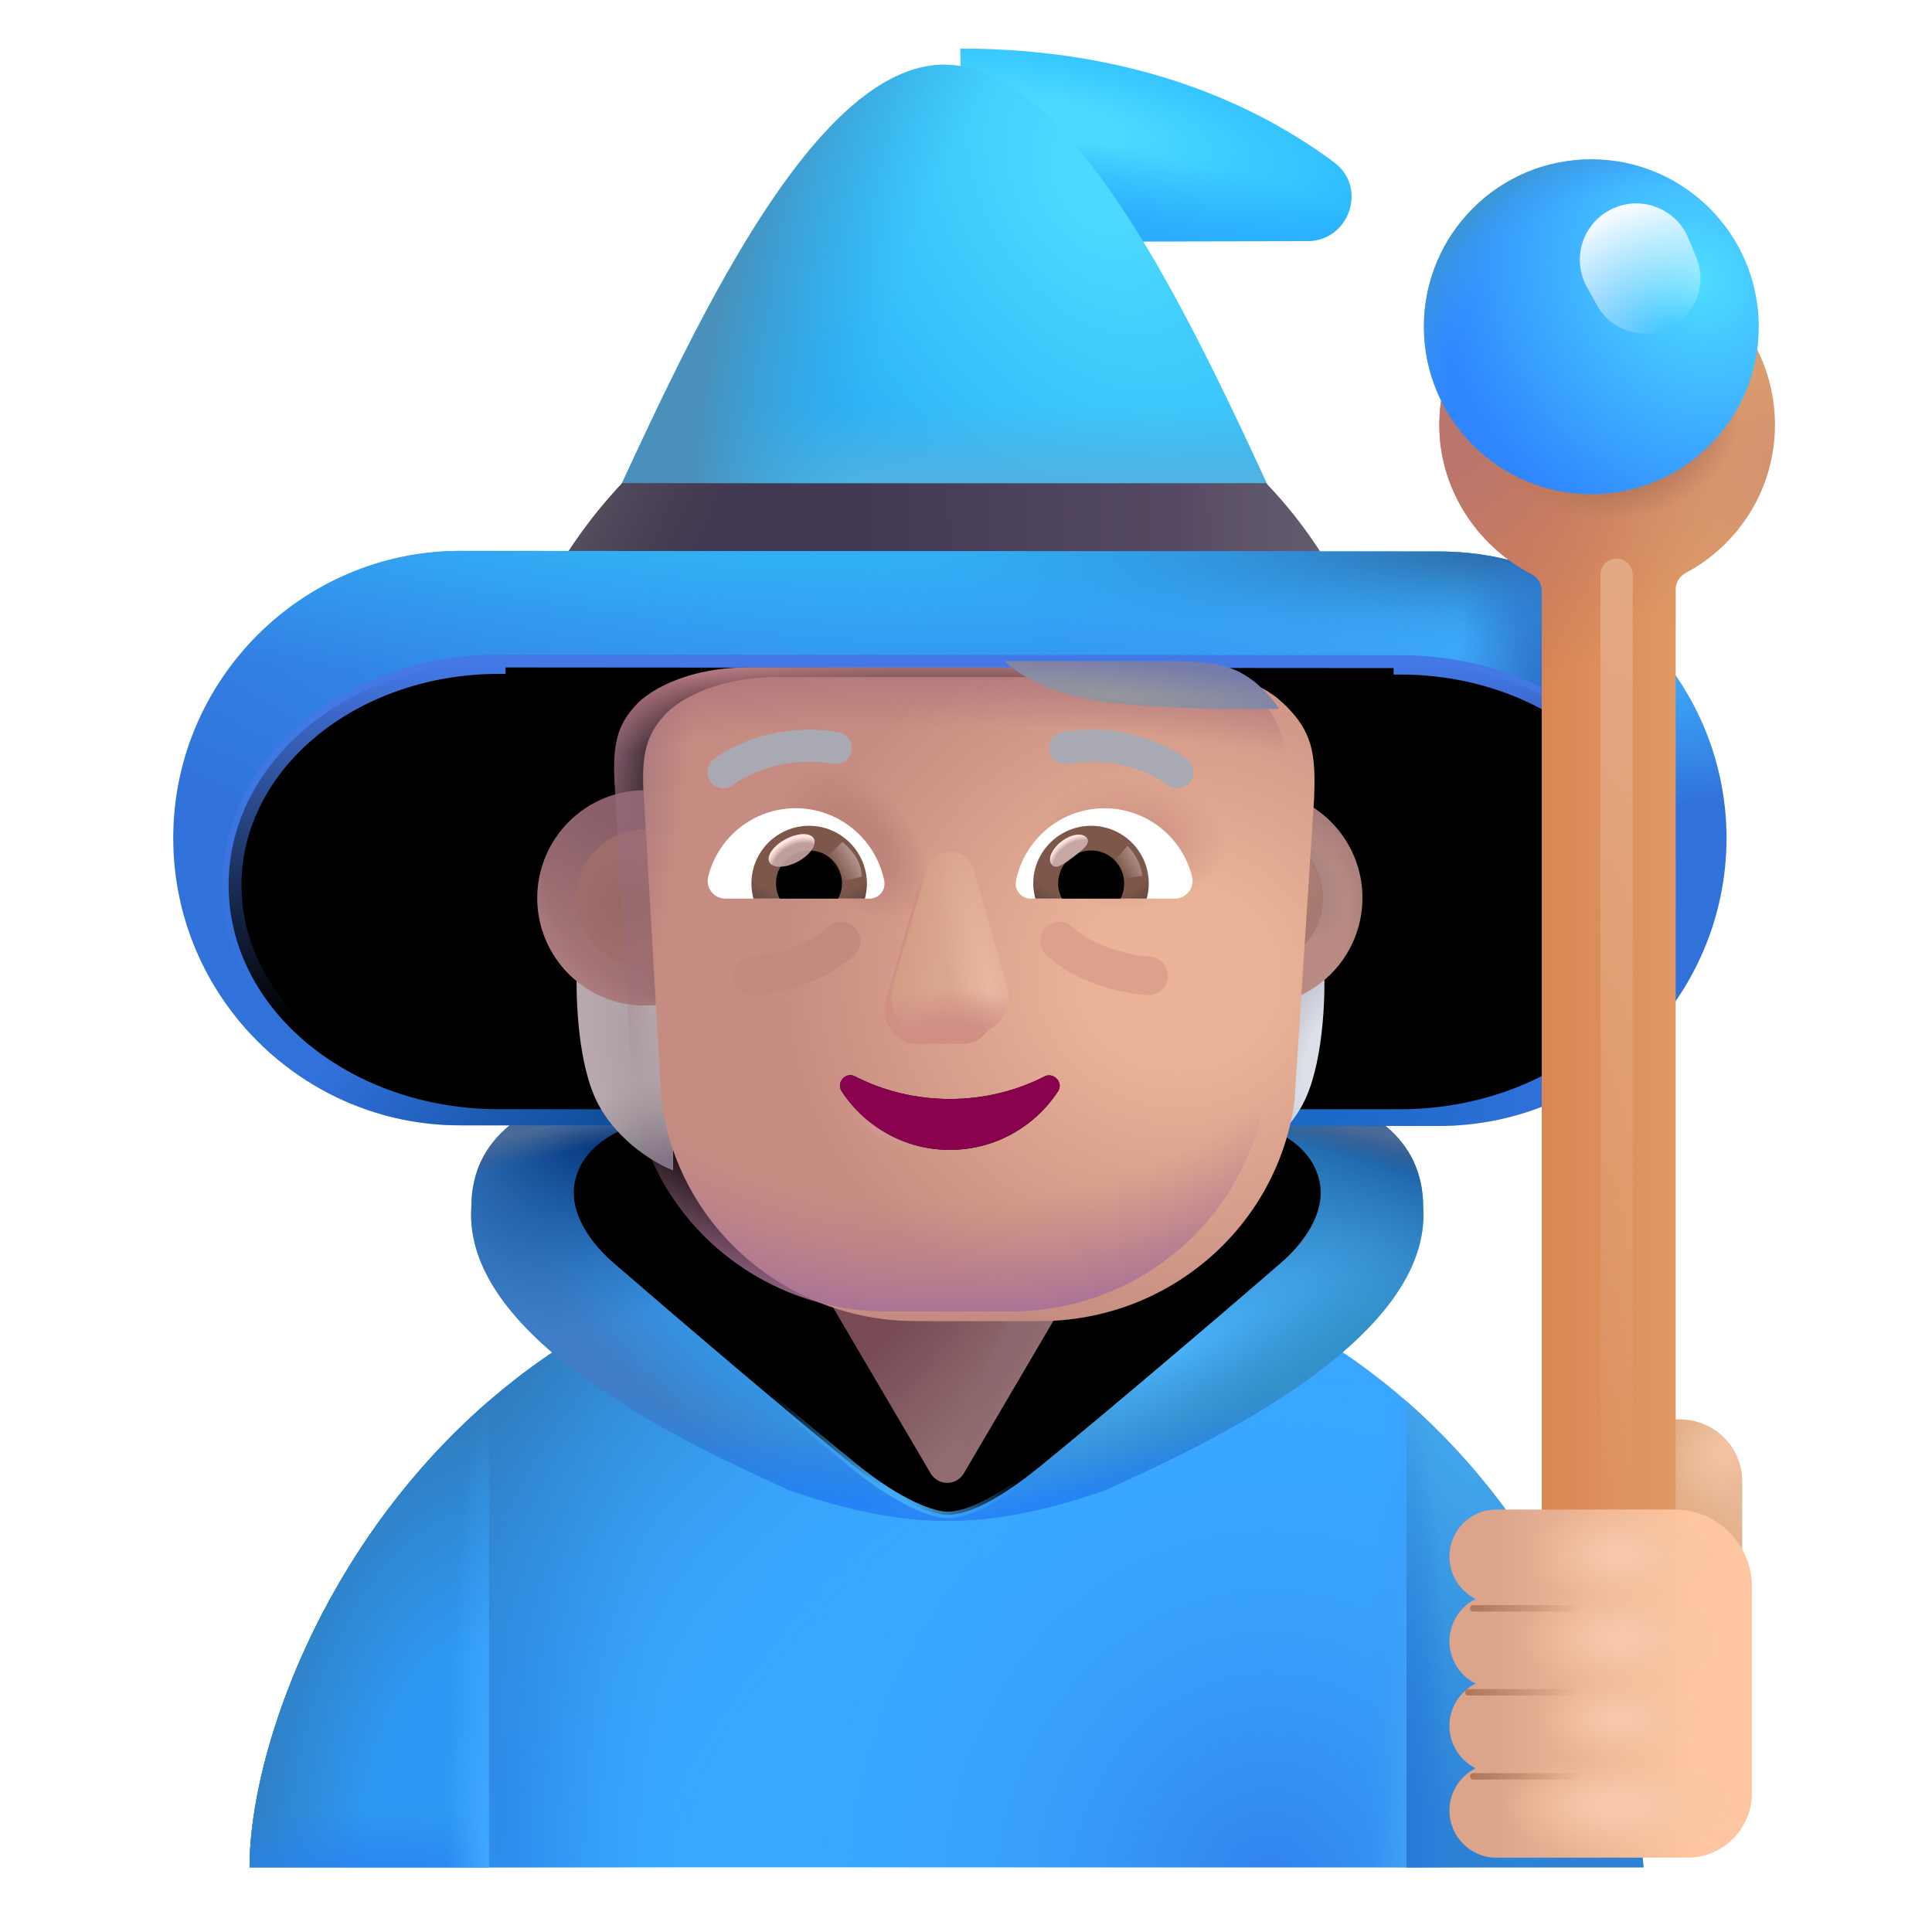 <svg viewBox="1 1 30 30" xmlns="http://www.w3.org/2000/svg">
<path d="M4.875 29.996C4.875 27.113 7.862 20.235 15.652 20.235C23.443 20.235 26.28 26.632 26.52 29.996H4.875Z" fill="#39A7FF"/>
<path d="M4.875 29.996C4.875 27.113 7.862 20.235 15.652 20.235C23.443 20.235 26.28 26.632 26.52 29.996H4.875Z" fill="url(#paint0_radial_4002_1080)"/>
<path d="M4.875 29.996C4.875 27.113 7.862 20.235 15.652 20.235C23.443 20.235 26.28 26.632 26.52 29.996H4.875Z" fill="url(#paint1_radial_4002_1080)"/>
<path d="M4.875 29.996C4.875 27.113 7.862 20.235 15.652 20.235C23.443 20.235 26.28 26.632 26.52 29.996H4.875Z" fill="url(#paint2_radial_4002_1080)"/>
<path d="M4.875 29.996C4.875 27.113 7.862 20.235 15.652 20.235C23.443 20.235 26.28 26.632 26.52 29.996H4.875Z" fill="url(#paint3_radial_4002_1080)"/>
<path d="M8.594 22.752C5.978 25.015 4.875 28.243 4.875 29.996H8.594V22.752Z" fill="url(#paint4_radial_4002_1080)"/>
<path d="M8.594 22.752C5.978 25.015 4.875 28.243 4.875 29.996H8.594V22.752Z" fill="url(#paint5_radial_4002_1080)"/>
<path d="M8.594 22.752C5.978 25.015 4.875 28.243 4.875 29.996H8.594V22.752Z" fill="url(#paint6_radial_4002_1080)"/>
<path d="M22.84 22.759C25.316 24.921 26.377 27.995 26.52 29.996H22.84V22.759Z" fill="url(#paint7_radial_4002_1080)"/>
<path d="M22.84 22.759C25.316 24.921 26.377 27.995 26.52 29.996H22.84V22.759Z" fill="url(#paint8_radial_4002_1080)"/>
<path d="M15.694 24.614C15.299 24.614 14.522 24.582 13.248 24.137C13.223 24.125 13.197 24.114 13.17 24.101C11.732 23.444 8.173 21.817 8.319 19.739C8.319 17.589 11.777 17.582 13.506 17.848H17.911C19.64 17.582 23.099 17.589 23.099 19.739C23.244 21.817 19.685 23.444 18.247 24.101C18.22 24.114 18.194 24.125 18.169 24.137C16.895 24.582 16.119 24.614 15.694 24.614Z" fill="url(#paint9_linear_4002_1080)"/>
<path d="M15.694 24.614C15.299 24.614 14.522 24.582 13.248 24.137C13.223 24.125 13.197 24.114 13.17 24.101C11.732 23.444 8.173 21.817 8.319 19.739C8.319 17.589 11.777 17.582 13.506 17.848H17.911C19.64 17.582 23.099 17.589 23.099 19.739C23.244 21.817 19.685 23.444 18.247 24.101C18.22 24.114 18.194 24.125 18.169 24.137C16.895 24.582 16.119 24.614 15.694 24.614Z" fill="url(#paint10_radial_4002_1080)"/>
<path d="M15.694 24.614C15.299 24.614 14.522 24.582 13.248 24.137C13.223 24.125 13.197 24.114 13.17 24.101C11.732 23.444 8.173 21.817 8.319 19.739C8.319 17.589 11.777 17.582 13.506 17.848H17.911C19.64 17.582 23.099 17.589 23.099 19.739C23.244 21.817 19.685 23.444 18.247 24.101C18.22 24.114 18.194 24.125 18.169 24.137C16.895 24.582 16.119 24.614 15.694 24.614Z" fill="url(#paint11_radial_4002_1080)"/>
<path d="M15.694 24.614C15.299 24.614 14.522 24.582 13.248 24.137C13.223 24.125 13.197 24.114 13.17 24.101C11.732 23.444 8.173 21.817 8.319 19.739C8.319 17.589 11.777 17.582 13.506 17.848H17.911C19.64 17.582 23.099 17.589 23.099 19.739C23.244 21.817 19.685 23.444 18.247 24.101C18.22 24.114 18.194 24.125 18.169 24.137C16.895 24.582 16.119 24.614 15.694 24.614Z" fill="url(#paint12_radial_4002_1080)"/>
<path d="M15.694 24.614C15.299 24.614 14.522 24.582 13.248 24.137C13.223 24.125 13.197 24.114 13.17 24.101C11.732 23.444 8.173 21.817 8.319 19.739C8.319 17.589 11.777 17.582 13.506 17.848H17.911C19.64 17.582 23.099 17.589 23.099 19.739C23.244 21.817 19.685 23.444 18.247 24.101C18.22 24.114 18.194 24.125 18.169 24.137C16.895 24.582 16.119 24.614 15.694 24.614Z" fill="url(#paint13_radial_4002_1080)"/>
<path d="M15.694 24.614C15.299 24.614 14.522 24.582 13.248 24.137C13.223 24.125 13.197 24.114 13.17 24.101C11.732 23.444 8.173 21.817 8.319 19.739C8.319 17.589 11.777 17.582 13.506 17.848H17.911C19.64 17.582 23.099 17.589 23.099 19.739C23.244 21.817 19.685 23.444 18.247 24.101C18.22 24.114 18.194 24.125 18.169 24.137C16.895 24.582 16.119 24.614 15.694 24.614Z" fill="url(#paint14_radial_4002_1080)"/>
<path d="M15.694 24.614C15.299 24.614 14.522 24.582 13.248 24.137C13.223 24.125 13.197 24.114 13.17 24.101C11.732 23.444 8.173 21.817 8.319 19.739C8.319 17.589 11.777 17.582 13.506 17.848H17.911C19.64 17.582 23.099 17.589 23.099 19.739C23.244 21.817 19.685 23.444 18.247 24.101C18.22 24.114 18.194 24.125 18.169 24.137C16.895 24.582 16.119 24.614 15.694 24.614Z" fill="url(#paint15_radial_4002_1080)"/>
<g filter="url(#filter0_f_4002_1080)">
<path d="M15.708 24.473C15.525 24.473 15.021 24.318 14.303 23.735C13.279 22.903 11.509 21.395 10.541 20.555C10.325 20.368 9.87 19.887 9.975 19.364C10.139 18.543 11.334 18.215 13.178 18.215H18.239C20.083 18.215 21.278 18.543 21.442 19.364C21.547 19.887 21.092 20.368 20.876 20.555C19.908 21.395 18.137 22.903 17.114 23.735C16.396 24.318 15.959 24.473 15.709 24.473H15.708Z" fill="#3978A9"/>
<path d="M15.708 24.473C15.525 24.473 15.021 24.318 14.303 23.735C13.279 22.903 11.509 21.395 10.541 20.555C10.325 20.368 9.87 19.887 9.975 19.364C10.139 18.543 11.334 18.215 13.178 18.215H18.239C20.083 18.215 21.278 18.543 21.442 19.364C21.547 19.887 21.092 20.368 20.876 20.555C19.908 21.395 18.137 22.903 17.114 23.735C16.396 24.318 15.959 24.473 15.709 24.473H15.708Z" fill="url(#paint16_radial_4002_1080)"/>
<path d="M15.708 24.473C15.525 24.473 15.021 24.318 14.303 23.735C13.279 22.903 11.509 21.395 10.541 20.555C10.325 20.368 9.87 19.887 9.975 19.364C10.139 18.543 11.334 18.215 13.178 18.215H18.239C20.083 18.215 21.278 18.543 21.442 19.364C21.547 19.887 21.092 20.368 20.876 20.555C19.908 21.395 18.137 22.903 17.114 23.735C16.396 24.318 15.959 24.473 15.709 24.473H15.708Z" fill="url(#paint17_linear_4002_1080)"/>
<path d="M15.708 24.473C15.525 24.473 15.021 24.318 14.303 23.735C13.279 22.903 11.509 21.395 10.541 20.555C10.325 20.368 9.87 19.887 9.975 19.364C10.139 18.543 11.334 18.215 13.178 18.215H18.239C20.083 18.215 21.278 18.543 21.442 19.364C21.547 19.887 21.092 20.368 20.876 20.555C19.908 21.395 18.137 22.903 17.114 23.735C16.396 24.318 15.959 24.473 15.709 24.473H15.708Z" fill="url(#paint18_radial_4002_1080)"/>
<path d="M14.271 23.773C14.633 24.067 14.942 24.254 15.185 24.368C15.426 24.481 15.606 24.523 15.708 24.523H15.709C15.977 24.523 16.426 24.359 17.146 23.773C18.17 22.941 19.941 21.433 20.909 20.593C21.019 20.497 21.191 20.326 21.322 20.111C21.453 19.897 21.547 19.633 21.491 19.354C21.404 18.918 21.044 18.621 20.486 18.434C19.929 18.247 19.163 18.165 18.239 18.165H13.178C12.254 18.165 11.488 18.247 10.93 18.434C10.373 18.621 10.013 18.918 9.926 19.354C9.87 19.633 9.964 19.897 10.095 20.111C10.226 20.326 10.398 20.497 10.508 20.593C11.476 21.433 13.247 22.941 14.271 23.773Z" stroke="url(#paint19_radial_4002_1080)" stroke-width="0.1"/>
</g>
<g filter="url(#filter1_i_4002_1080)">
<path d="M15.45 23.977L13.834 21.223H17.584L15.967 23.977C15.851 24.175 15.566 24.175 15.45 23.977Z" fill="#916D70"/>
<path d="M15.45 23.977L13.834 21.223H17.584L15.967 23.977C15.851 24.175 15.566 24.175 15.45 23.977Z" fill="url(#paint20_radial_4002_1080)"/>
<path d="M15.45 23.977L13.834 21.223H17.584L15.967 23.977C15.851 24.175 15.566 24.175 15.45 23.977Z" fill="url(#paint21_radial_4002_1080)"/>
</g>
<g filter="url(#filter2_i_4002_1080)">
<path d="M15.66 2.004C18.5 2.004 20.37 2.954 21.47 3.774C21.99 4.164 21.7 4.994 21.05 4.994L15.74 5.004L15.66 2.004Z" fill="url(#paint22_radial_4002_1080)"/>
<path d="M15.66 2.004C18.5 2.004 20.37 2.954 21.47 3.774C21.99 4.164 21.7 4.994 21.05 4.994L15.74 5.004L15.66 2.004Z" fill="url(#paint23_linear_4002_1080)"/>
</g>
<path d="M15.49 19.984C15.74 19.994 16 20.014 16.26 20.034C16.01 20.014 15.75 19.994 15.49 19.984Z" fill="url(#paint24_linear_4002_1080)"/>
<path d="M15.16 19.974C15.15 19.974 15.14 19.974 15.12 19.974C15.22 19.974 15.32 19.974 15.42 19.984C15.33 19.984 15.24 19.974 15.16 19.974Z" fill="url(#paint25_linear_4002_1080)"/>
<path d="M15.49 19.984C15.74 19.994 16 20.014 16.26 20.034C16.01 20.014 15.75 19.994 15.49 19.984Z" fill="url(#paint26_linear_4002_1080)"/>
<path d="M15.16 19.974C15.15 19.974 15.14 19.974 15.12 19.974C15.22 19.974 15.32 19.974 15.42 19.984C15.33 19.984 15.24 19.974 15.16 19.974Z" fill="url(#paint27_linear_4002_1080)"/>
<path d="M21.61 10.464H9.71L9.89 10.114C11.01 7.954 13.23 2.004 15.66 2.004C18.1 2.004 20.33 7.964 21.44 10.134L21.61 10.464Z" fill="url(#paint28_radial_4002_1080)"/>
<path d="M21.61 10.464H9.71L9.89 10.114C11.01 7.954 13.23 2.004 15.66 2.004C18.1 2.004 20.33 7.964 21.44 10.134L21.61 10.464Z" fill="url(#paint29_linear_4002_1080)"/>
<path d="M21.61 10.464H9.71L9.89 10.114C11.01 7.954 13.23 2.004 15.66 2.004C18.1 2.004 20.33 7.964 21.44 10.134L21.61 10.464Z" fill="url(#paint30_radial_4002_1080)"/>
<path d="M9.48 10.154L9.29 10.534H22.03L21.85 10.174C21.53 9.554 21.13 8.994 20.66 8.504H10.66C10.2 8.994 9.8 9.544 9.48 10.154Z" fill="url(#paint31_linear_4002_1080)"/>
<path d="M9.48 10.154L9.29 10.534H22.03L21.85 10.174C21.53 9.554 21.13 8.994 20.66 8.504H10.66C10.2 8.994 9.8 9.544 9.48 10.154Z" fill="url(#paint32_linear_4002_1080)"/>
<path d="M9.48 10.154L9.29 10.534H22.03L21.85 10.174C21.53 9.554 21.13 8.994 20.66 8.504H10.66C10.2 8.994 9.8 9.544 9.48 10.154Z" fill="url(#paint33_linear_4002_1080)"/>
<path d="M23.34 18.484L8.14 18.474C5.69 18.474 3.69 16.474 3.69 14.014C3.69 11.554 5.69 9.554 8.15 9.554L23.35 9.564C25.81 9.564 27.81 11.564 27.81 14.024C27.8 16.484 25.8 18.484 23.34 18.484Z" fill="url(#paint34_radial_4002_1080)"/>
<path d="M23.34 18.484L8.14 18.474C5.69 18.474 3.69 16.474 3.69 14.014C3.69 11.554 5.69 9.554 8.15 9.554L23.35 9.564C25.81 9.564 27.81 11.564 27.81 14.024C27.8 16.484 25.8 18.484 23.34 18.484Z" fill="url(#paint35_radial_4002_1080)"/>
<path d="M23.34 18.484L8.14 18.474C5.69 18.474 3.69 16.474 3.69 14.014C3.69 11.554 5.69 9.554 8.15 9.554L23.35 9.564C25.81 9.564 27.81 11.564 27.81 14.024C27.8 16.484 25.8 18.484 23.34 18.484Z" fill="url(#paint36_radial_4002_1080)"/>
<path d="M23.34 18.484L8.14 18.474C5.69 18.474 3.69 16.474 3.69 14.014C3.69 11.554 5.69 9.554 8.15 9.554L23.35 9.564C25.81 9.564 27.81 11.564 27.81 14.024C27.8 16.484 25.8 18.484 23.34 18.484Z" fill="url(#paint37_radial_4002_1080)"/>
<path d="M23.34 18.484L8.14 18.474C5.69 18.474 3.69 16.474 3.69 14.014C3.69 11.554 5.69 9.554 8.15 9.554L23.35 9.564C25.81 9.564 27.81 11.564 27.81 14.024C27.8 16.484 25.8 18.484 23.34 18.484Z" fill="url(#paint38_radial_4002_1080)"/>
<path d="M23.34 18.484L8.14 18.474C5.69 18.474 3.69 16.474 3.69 14.014C3.69 11.554 5.69 9.554 8.15 9.554L23.35 9.564C25.81 9.564 27.81 11.564 27.81 14.024C27.8 16.484 25.8 18.484 23.34 18.484Z" fill="url(#paint39_radial_4002_1080)"/>
<path d="M23.34 18.484L8.14 18.474C5.69 18.474 3.69 16.474 3.69 14.014C3.69 11.554 5.69 9.554 8.15 9.554L23.35 9.564C25.81 9.564 27.81 11.564 27.81 14.024C27.8 16.484 25.8 18.484 23.34 18.484Z" fill="url(#paint40_radial_4002_1080)"/>
<g filter="url(#filter3_f_4002_1080)">
<path d="M22.74 18.124H8.75C6.48 18.124 4.65 16.614 4.65 14.744C4.65 12.874 6.49 11.364 8.75 11.364L22.74 11.374C25.01 11.374 26.84 12.884 26.84 14.754C26.84 16.614 25 18.124 22.74 18.124Z" fill="url(#paint41_radial_4002_1080)"/>
<path d="M22.74 18.124H8.75C6.48 18.124 4.65 16.614 4.65 14.744C4.65 12.874 6.49 11.364 8.75 11.364L22.74 11.374C25.01 11.374 26.84 12.884 26.84 14.754C26.84 16.614 25 18.124 22.74 18.124Z" fill="url(#paint42_radial_4002_1080)"/>
<path d="M22.74 18.124H8.75C6.48 18.124 4.65 16.614 4.65 14.744C4.65 12.874 6.49 11.364 8.75 11.364L22.74 11.374C25.01 11.374 26.84 12.884 26.84 14.754C26.84 16.614 25 18.124 22.74 18.124Z" fill="url(#paint43_radial_4002_1080)"/>
<path d="M22.74 18.124H8.75C6.48 18.124 4.65 16.614 4.65 14.744C4.65 12.874 6.49 11.364 8.75 11.364L22.74 11.374C25.01 11.374 26.84 12.884 26.84 14.754C26.84 16.614 25 18.124 22.74 18.124Z" fill="url(#paint44_radial_4002_1080)"/>
<path d="M22.74 18.124H8.75C6.48 18.124 4.65 16.614 4.65 14.744C4.65 12.874 6.49 11.364 8.75 11.364L22.74 11.374C25.01 11.374 26.84 12.884 26.84 14.754C26.84 16.614 25 18.124 22.74 18.124Z" fill="url(#paint45_radial_4002_1080)"/>
<path d="M22.74 18.124H8.75C6.48 18.124 4.65 16.614 4.65 14.744C4.65 12.874 6.49 11.364 8.75 11.364L22.74 11.374C25.01 11.374 26.84 12.884 26.84 14.754C26.84 16.614 25 18.124 22.74 18.124Z" fill="url(#paint46_radial_4002_1080)"/>
<path d="M8.75 11.264H8.75L22.74 11.274C22.74 11.274 22.74 11.274 22.74 11.274M8.75 11.264V11.364C6.49 11.364 4.65 12.874 4.65 14.744C4.65 16.614 6.48 18.124 8.75 18.124H22.74C25 18.124 26.84 16.614 26.84 14.754C26.84 12.884 25.01 11.374 22.74 11.374L22.74 11.274M8.75 11.264C6.454 11.264 4.55 12.802 4.55 14.744C4.55 16.687 6.444 18.224 8.75 18.224H22.74C25.036 18.224 26.94 16.687 26.94 14.754C26.94 12.812 25.046 11.274 22.74 11.274M8.75 11.264L22.74 11.274" stroke="url(#paint47_linear_4002_1080)" stroke-width="0.2"/>
</g>
<path d="M27.086 23.04C27.618 23.04 28.053 23.475 28.053 24.007V26.221H26.119V24.007C26.129 23.475 26.554 23.04 27.086 23.04Z" fill="url(#paint48_radial_4002_1080)"/>
<path d="M27.086 23.04C27.618 23.04 28.053 23.475 28.053 24.007V26.221H26.119V24.007C26.129 23.475 26.554 23.04 27.086 23.04Z" fill="url(#paint49_radial_4002_1080)"/>
<g filter="url(#filter4_i_4002_1080)">
<path d="M26.94 5.304C26.74 5.194 26.49 5.344 26.49 5.574V7.194C26.49 7.634 26.13 8.004 25.69 7.994C25.27 7.984 24.92 7.644 24.92 7.214V5.574C24.92 5.344 24.67 5.194 24.47 5.304C23.66 5.744 23.11 6.594 23.1 7.574C23.09 8.584 23.68 9.474 24.53 9.914C24.63 9.964 24.69 10.064 24.69 10.174V26.084C24.69 26.654 25.16 27.124 25.73 27.124C26.3 27.124 26.77 26.654 26.77 26.084V10.154C26.77 10.044 26.83 9.944 26.93 9.894C27.75 9.454 28.31 8.594 28.31 7.594C28.31 6.604 27.76 5.744 26.94 5.304Z" fill="url(#paint50_linear_4002_1080)"/>
<path d="M26.94 5.304C26.74 5.194 26.49 5.344 26.49 5.574V7.194C26.49 7.634 26.13 8.004 25.69 7.994C25.27 7.984 24.92 7.644 24.92 7.214V5.574C24.92 5.344 24.67 5.194 24.47 5.304C23.66 5.744 23.11 6.594 23.1 7.574C23.09 8.584 23.68 9.474 24.53 9.914C24.63 9.964 24.69 10.064 24.69 10.174V26.084C24.69 26.654 25.16 27.124 25.73 27.124C26.3 27.124 26.77 26.654 26.77 26.084V10.154C26.77 10.044 26.83 9.944 26.93 9.894C27.75 9.454 28.31 8.594 28.31 7.594C28.31 6.604 27.76 5.744 26.94 5.304Z" fill="url(#paint51_radial_4002_1080)"/>
<path d="M26.94 5.304C26.74 5.194 26.49 5.344 26.49 5.574V7.194C26.49 7.634 26.13 8.004 25.69 7.994C25.27 7.984 24.92 7.644 24.92 7.214V5.574C24.92 5.344 24.67 5.194 24.47 5.304C23.66 5.744 23.11 6.594 23.1 7.574C23.09 8.584 23.68 9.474 24.53 9.914C24.63 9.964 24.69 10.064 24.69 10.174V26.084C24.69 26.654 25.16 27.124 25.73 27.124C26.3 27.124 26.77 26.654 26.77 26.084V10.154C26.77 10.044 26.83 9.944 26.93 9.894C27.75 9.454 28.31 8.594 28.31 7.594C28.31 6.604 27.76 5.744 26.94 5.304Z" fill="url(#paint52_radial_4002_1080)"/>
<path d="M26.94 5.304C26.74 5.194 26.49 5.344 26.49 5.574V7.194C26.49 7.634 26.13 8.004 25.69 7.994C25.27 7.984 24.92 7.644 24.92 7.214V5.574C24.92 5.344 24.67 5.194 24.47 5.304C23.66 5.744 23.11 6.594 23.1 7.574C23.09 8.584 23.68 9.474 24.53 9.914C24.63 9.964 24.69 10.064 24.69 10.174V26.084C24.69 26.654 25.16 27.124 25.73 27.124C26.3 27.124 26.77 26.654 26.77 26.084V10.154C26.77 10.044 26.83 9.944 26.93 9.894C27.75 9.454 28.31 8.594 28.31 7.594C28.31 6.604 27.76 5.744 26.94 5.304Z" fill="url(#paint53_radial_4002_1080)"/>
</g>
<path d="M25.71 8.674C27.146 8.674 28.31 7.51 28.31 6.074C28.31 4.638 27.146 3.474 25.71 3.474C24.274 3.474 23.11 4.638 23.11 6.074C23.11 7.51 24.274 8.674 25.71 8.674Z" fill="url(#paint54_radial_4002_1080)"/>
<path d="M25.71 8.674C27.146 8.674 28.31 7.51 28.31 6.074C28.31 4.638 27.146 3.474 25.71 3.474C24.274 3.474 23.11 4.638 23.11 6.074C23.11 7.51 24.274 8.674 25.71 8.674Z" fill="url(#paint55_radial_4002_1080)"/>
<path d="M25.643 5.46C25.408 5.039 25.558 4.508 25.978 4.272V4.272C26.436 4.013 27.017 4.214 27.217 4.701L27.34 4.997C27.505 5.398 27.345 5.859 26.966 6.071V6.071C26.553 6.303 26.029 6.155 25.799 5.741L25.643 5.46Z" fill="url(#paint56_radial_4002_1080)"/>
<g filter="url(#filter5_f_4002_1080)">
<path d="M26.102 9.925V25.533" stroke="url(#paint57_linear_4002_1080)" stroke-width="0.5" stroke-linecap="round"/>
</g>
<path d="M10.293 18.153C9.975 17.566 9.937 16.502 9.958 16.044H11.45V19.169C11.197 19.075 10.612 18.741 10.293 18.153Z" fill="url(#paint58_radial_4002_1080)"/>
<path d="M10.293 18.153C9.975 17.566 9.937 16.502 9.958 16.044H11.45V19.169C11.197 19.075 10.612 18.741 10.293 18.153Z" fill="url(#paint59_radial_4002_1080)"/>
<path d="M21.226 18.153C21.544 17.566 21.582 16.502 21.561 16.044H20.069V19.169C20.322 19.075 20.907 18.741 21.226 18.153Z" fill="url(#paint60_radial_4002_1080)"/>
<circle cx="11.015" cy="14.942" r="1.672" fill="url(#paint61_radial_4002_1080)"/>
<circle cx="11.015" cy="14.942" r="1.672" fill="url(#paint62_radial_4002_1080)"/>
<circle cx="20.484" cy="14.942" r="1.672" fill="url(#paint63_radial_4002_1080)"/>
<circle cx="20.484" cy="14.942" r="1.672" fill="url(#paint64_radial_4002_1080)"/>
<g filter="url(#filter6_f_4002_1080)">
<circle cx="11.015" cy="14.942" r="1.062" fill="url(#paint65_radial_4002_1080)"/>
</g>
<g filter="url(#filter7_f_4002_1080)">
<circle cx="20.484" cy="14.942" r="1.062" fill="url(#paint66_radial_4002_1080)"/>
</g>
<g filter="url(#filter8_ii_4002_1080)">
<path d="M20.955 13.261C20.955 13.25 20.955 13.25 20.955 13.261C20.981 12.565 20.955 12.173 20.378 11.684C20.085 11.466 19.855 11.364 19.013 11.364H12.589C11.769 11.364 11.123 11.668 10.862 11.962C10.601 12.255 10.495 12.536 10.55 13.261L10.821 17.95C11.085 19.908 12.772 21.364 14.775 21.364H16.696C18.698 21.364 20.386 19.898 20.65 17.95L20.955 13.261Z" fill="url(#paint67_radial_4002_1080)"/>
<path d="M20.955 13.261C20.955 13.25 20.955 13.25 20.955 13.261C20.981 12.565 20.955 12.173 20.378 11.684C20.085 11.466 19.855 11.364 19.013 11.364H12.589C11.769 11.364 11.123 11.668 10.862 11.962C10.601 12.255 10.495 12.536 10.55 13.261L10.821 17.95C11.085 19.908 12.772 21.364 14.775 21.364H16.696C18.698 21.364 20.386 19.898 20.65 17.95L20.955 13.261Z" fill="url(#paint68_radial_4002_1080)"/>
<path d="M20.955 13.261C20.955 13.25 20.955 13.25 20.955 13.261C20.981 12.565 20.955 12.173 20.378 11.684C20.085 11.466 19.855 11.364 19.013 11.364H12.589C11.769 11.364 11.123 11.668 10.862 11.962C10.601 12.255 10.495 12.536 10.55 13.261L10.821 17.95C11.085 19.908 12.772 21.364 14.775 21.364H16.696C18.698 21.364 20.386 19.898 20.65 17.95L20.955 13.261Z" fill="url(#paint69_radial_4002_1080)"/>
</g>
<path d="M20.955 13.261C20.955 13.25 20.955 13.25 20.955 13.261C20.981 12.565 20.955 12.173 20.378 11.684C20.085 11.466 19.855 11.364 19.013 11.364H12.589C11.769 11.364 11.123 11.668 10.862 11.962C10.601 12.255 10.495 12.536 10.55 13.261L10.821 17.95C11.085 19.908 12.772 21.364 14.775 21.364H16.696C18.698 21.364 20.386 19.898 20.65 17.95L20.955 13.261Z" fill="url(#paint70_radial_4002_1080)"/>
<path d="M20.955 13.261C20.955 13.25 20.955 13.25 20.955 13.261C20.981 12.565 20.955 12.173 20.378 11.684C20.085 11.466 19.855 11.364 19.013 11.364H12.589C11.769 11.364 11.123 11.668 10.862 11.962C10.601 12.255 10.495 12.536 10.55 13.261L10.821 17.95C11.085 19.908 12.772 21.364 14.775 21.364H16.696C18.698 21.364 20.386 19.898 20.65 17.95L20.955 13.261Z" fill="url(#paint71_radial_4002_1080)"/>
<path d="M20.955 13.261C20.955 13.25 20.955 13.25 20.955 13.261C20.981 12.565 20.955 12.173 20.378 11.684C20.085 11.466 19.855 11.364 19.013 11.364H12.589C11.769 11.364 11.123 11.668 10.862 11.962C10.601 12.255 10.495 12.536 10.55 13.261L10.821 17.95C11.085 19.908 12.772 21.364 14.775 21.364H16.696C18.698 21.364 20.386 19.898 20.65 17.95L20.955 13.261Z" fill="url(#paint72_radial_4002_1080)"/>
<g filter="url(#filter9_f_4002_1080)">
<path d="M15.749 18.065C15.209 18.065 14.709 17.935 14.279 17.715C14.139 17.635 13.979 17.805 14.069 17.945C14.429 18.495 15.039 18.855 15.749 18.855C16.449 18.855 17.069 18.495 17.429 17.945C17.519 17.805 17.359 17.645 17.219 17.715C16.789 17.935 16.289 18.065 15.749 18.065Z" stroke="url(#paint73_radial_4002_1080)" stroke-width="0.2"/>
</g>
<path d="M15.749 18.065C15.209 18.065 14.709 17.935 14.279 17.715C14.139 17.635 13.979 17.805 14.069 17.945C14.429 18.495 15.039 18.855 15.749 18.855C16.449 18.855 17.069 18.495 17.429 17.945C17.519 17.805 17.359 17.645 17.219 17.715C16.789 17.935 16.289 18.065 15.749 18.065Z" fill="#88024E"/>
<g filter="url(#filter10_f_4002_1080)">
<path d="M15.241 14.841L14.758 16.519C14.659 16.864 14.896 17.209 15.231 17.209H15.946C16.282 17.209 16.518 16.859 16.42 16.519L15.936 14.841C15.833 14.47 15.35 14.47 15.241 14.841Z" fill="#CF8F82"/>
</g>
<path d="M15.383 14.523L14.868 16.309C14.764 16.676 15.016 17.044 15.373 17.044H16.134C16.491 17.044 16.743 16.671 16.638 16.309L16.124 14.523C16.013 14.127 15.499 14.127 15.383 14.523Z" fill="#DAA58D"/>
<path d="M15.383 14.523L14.868 16.309C14.764 16.676 15.016 17.044 15.373 17.044H16.134C16.491 17.044 16.743 16.671 16.638 16.309L16.124 14.523C16.013 14.127 15.499 14.127 15.383 14.523Z" fill="url(#paint74_linear_4002_1080)"/>
<path d="M15.383 14.523L14.868 16.309C14.764 16.676 15.016 17.044 15.373 17.044H16.134C16.491 17.044 16.743 16.671 16.638 16.309L16.124 14.523C16.013 14.127 15.499 14.127 15.383 14.523Z" fill="url(#paint75_radial_4002_1080)"/>
<path d="M15.383 14.523L14.868 16.309C14.764 16.676 15.016 17.044 15.373 17.044H16.134C16.491 17.044 16.743 16.671 16.638 16.309L16.124 14.523C16.013 14.127 15.499 14.127 15.383 14.523Z" fill="url(#paint76_radial_4002_1080)"/>
<path d="M18.151 13.551C18.806 13.551 19.359 14.002 19.51 14.612C19.555 14.787 19.42 14.954 19.241 14.954H17.004C16.861 14.954 16.748 14.824 16.776 14.681C16.902 14.039 17.468 13.551 18.151 13.551Z" fill="white"/>
<path d="M17.943 13.823C18.44 13.823 18.838 14.226 18.838 14.718C18.838 14.8 18.826 14.881 18.806 14.954H17.077C17.057 14.877 17.044 14.8 17.044 14.718C17.044 14.226 17.447 13.823 17.943 13.823Z" fill="url(#paint77_radial_4002_1080)"/>
<path d="M17.431 14.718C17.431 14.433 17.659 14.206 17.944 14.206C18.228 14.206 18.456 14.433 18.456 14.718C18.456 14.803 18.436 14.885 18.399 14.954H17.492C17.451 14.885 17.431 14.803 17.431 14.718Z" fill="black"/>
<g filter="url(#filter11_f_4002_1080)">
<path d="M17.877 14.013C17.941 14.098 17.808 14.202 17.656 14.315C17.505 14.428 17.392 14.508 17.329 14.422C17.265 14.337 17.336 14.177 17.488 14.063C17.639 13.95 17.813 13.927 17.877 14.013Z" fill="#C7A7A3"/>
<path d="M17.877 14.013C17.941 14.098 17.808 14.202 17.656 14.315C17.505 14.428 17.392 14.508 17.329 14.422C17.265 14.337 17.336 14.177 17.488 14.063C17.639 13.95 17.813 13.927 17.877 14.013Z" fill="url(#paint78_radial_4002_1080)"/>
</g>
<g filter="url(#filter12_f_4002_1080)">
<path d="M18.74 14.6C18.707 14.369 18.572 14.194 18.508 14.136L18.248 14.422L18.365 14.65L18.74 14.6Z" fill="url(#paint79_linear_4002_1080)"/>
</g>
<path d="M13.356 13.55C12.701 13.55 12.148 14.002 11.997 14.612C11.952 14.787 12.086 14.954 12.265 14.954H14.503C14.645 14.954 14.759 14.824 14.731 14.681C14.605 14.039 14.035 13.55 13.356 13.55Z" fill="white"/>
<path d="M13.563 13.823C13.067 13.823 12.668 14.226 12.668 14.718C12.668 14.799 12.68 14.881 12.7 14.954H14.43C14.45 14.877 14.462 14.799 14.462 14.718C14.458 14.226 14.059 13.823 13.563 13.823Z" fill="url(#paint80_radial_4002_1080)"/>
<path d="M14.075 14.718C14.075 14.433 13.848 14.206 13.563 14.206C13.278 14.206 13.05 14.433 13.05 14.718C13.05 14.803 13.071 14.885 13.107 14.954H14.014C14.051 14.885 14.075 14.803 14.075 14.718Z" fill="black"/>
<g filter="url(#filter13_f_4002_1080)">
<path d="M14.38 14.612C14.38 14.323 14.145 14.131 14.082 14.073L13.793 14.352L13.97 14.714L14.38 14.612Z" fill="url(#paint81_linear_4002_1080)"/>
</g>
<g filter="url(#filter14_f_4002_1080)">
<ellipse cx="13.293" cy="14.206" rx="0.39" ry="0.198" transform="rotate(-27.914 13.293 14.206)" fill="#C7A7A3" fill-opacity="0.9"/>
<ellipse cx="13.293" cy="14.206" rx="0.39" ry="0.198" transform="rotate(-27.914 13.293 14.206)" fill="url(#paint82_radial_4002_1080)"/>
</g>
<path fill-rule="evenodd" clip-rule="evenodd" d="M14.278 15.409C14.391 15.529 14.386 15.719 14.265 15.833C14.011 16.071 13.692 16.22 13.411 16.311C13.129 16.402 12.862 16.444 12.693 16.453C12.527 16.462 12.386 16.335 12.377 16.17C12.368 16.004 12.495 15.863 12.66 15.854C12.778 15.847 12.993 15.816 13.226 15.74C13.46 15.664 13.688 15.551 13.854 15.396C13.975 15.282 14.164 15.288 14.278 15.409Z" fill="#C28A7D"/>
<path fill-rule="evenodd" clip-rule="evenodd" d="M17.235 15.409C17.122 15.529 17.127 15.719 17.248 15.833C17.502 16.071 17.821 16.22 18.102 16.311C18.384 16.402 18.651 16.444 18.82 16.453C18.986 16.462 19.127 16.335 19.136 16.17C19.145 16.004 19.018 15.863 18.853 15.854C18.735 15.847 18.52 15.816 18.287 15.74C18.053 15.664 17.825 15.551 17.659 15.396C17.538 15.282 17.349 15.288 17.235 15.409Z" fill="#DCA18C"/>
<g filter="url(#filter15_ii_4002_1080)">
<path d="M12.234 12.989C12.456 12.82 13.09 12.47 13.976 12.614" stroke="#A8A9B2" stroke-width="0.5" stroke-linecap="round"/>
</g>
<g filter="url(#filter16_ii_4002_1080)">
<path d="M19.281 12.989C19.06 12.82 18.425 12.47 17.539 12.614" stroke="#A8A9B2" stroke-width="0.5" stroke-linecap="round"/>
</g>
<g filter="url(#filter17_i_4002_1080)">
<path fill-rule="evenodd" clip-rule="evenodd" d="M16.494 11.364C16.729 11.59 17.248 11.899 18.094 12.005C18.879 12.103 20.002 12.118 20.762 12.109C20.675 11.969 20.551 11.831 20.378 11.684C20.085 11.466 19.855 11.364 19.013 11.364H16.494Z" fill="url(#paint83_radial_4002_1080)"/>
</g>
<g filter="url(#filter18_i_4002_1080)">
<path d="M23.357 25.321C23.357 24.92 23.682 24.59 24.083 24.59H26.853C27.516 24.59 28.053 25.127 28.053 25.79V28.996C28.053 29.548 27.605 29.996 27.053 29.996H24.083C23.682 29.996 23.357 29.665 23.357 29.264C23.357 28.977 23.523 28.727 23.764 28.607C23.523 28.487 23.357 28.236 23.357 27.95C23.357 27.663 23.523 27.412 23.764 27.293C23.523 27.173 23.357 26.922 23.357 26.636C23.357 26.349 23.523 26.098 23.764 25.979C23.523 25.859 23.357 25.608 23.357 25.321Z" fill="url(#paint84_linear_4002_1080)"/>
<path d="M23.357 25.321C23.357 24.92 23.682 24.59 24.083 24.59H26.853C27.516 24.59 28.053 25.127 28.053 25.79V28.996C28.053 29.548 27.605 29.996 27.053 29.996H24.083C23.682 29.996 23.357 29.665 23.357 29.264C23.357 28.977 23.523 28.727 23.764 28.607C23.523 28.487 23.357 28.236 23.357 27.95C23.357 27.663 23.523 27.412 23.764 27.293C23.523 27.173 23.357 26.922 23.357 26.636C23.357 26.349 23.523 26.098 23.764 25.979C23.523 25.859 23.357 25.608 23.357 25.321Z" fill="url(#paint85_radial_4002_1080)"/>
<path d="M23.357 25.321C23.357 24.92 23.682 24.59 24.083 24.59H26.853C27.516 24.59 28.053 25.127 28.053 25.79V28.996C28.053 29.548 27.605 29.996 27.053 29.996H24.083C23.682 29.996 23.357 29.665 23.357 29.264C23.357 28.977 23.523 28.727 23.764 28.607C23.523 28.487 23.357 28.236 23.357 27.95C23.357 27.663 23.523 27.412 23.764 27.293C23.523 27.173 23.357 26.922 23.357 26.636C23.357 26.349 23.523 26.098 23.764 25.979C23.523 25.859 23.357 25.608 23.357 25.321Z" fill="url(#paint86_radial_4002_1080)"/>
<path d="M23.357 25.321C23.357 24.92 23.682 24.59 24.083 24.59H26.853C27.516 24.59 28.053 25.127 28.053 25.79V28.996C28.053 29.548 27.605 29.996 27.053 29.996H24.083C23.682 29.996 23.357 29.665 23.357 29.264C23.357 28.977 23.523 28.727 23.764 28.607C23.523 28.487 23.357 28.236 23.357 27.95C23.357 27.663 23.523 27.412 23.764 27.293C23.523 27.173 23.357 26.922 23.357 26.636C23.357 26.349 23.523 26.098 23.764 25.979C23.523 25.859 23.357 25.608 23.357 25.321Z" fill="url(#paint87_radial_4002_1080)"/>
<path d="M23.357 25.321C23.357 24.92 23.682 24.59 24.083 24.59H26.853C27.516 24.59 28.053 25.127 28.053 25.79V28.996C28.053 29.548 27.605 29.996 27.053 29.996H24.083C23.682 29.996 23.357 29.665 23.357 29.264C23.357 28.977 23.523 28.727 23.764 28.607C23.523 28.487 23.357 28.236 23.357 27.95C23.357 27.663 23.523 27.412 23.764 27.293C23.523 27.173 23.357 26.922 23.357 26.636C23.357 26.349 23.523 26.098 23.764 25.979C23.523 25.859 23.357 25.608 23.357 25.321Z" fill="url(#paint88_radial_4002_1080)"/>
</g>
<g filter="url(#filter19_f_4002_1080)">
<path d="M23.877 25.974H25.674" stroke="url(#paint89_linear_4002_1080)" stroke-width="0.1" stroke-linecap="round"/>
</g>
<g filter="url(#filter20_f_4002_1080)">
<path d="M23.799 27.278H25.596" stroke="url(#paint90_linear_4002_1080)" stroke-width="0.1" stroke-linecap="round"/>
</g>
<g filter="url(#filter21_f_4002_1080)">
<path d="M23.877 28.583H25.674" stroke="url(#paint91_linear_4002_1080)" stroke-width="0.1" stroke-linecap="round"/>
</g>
<defs>
<filter id="filter0_f_4002_1080" x="9.659" y="17.915" width="12.098" height="6.858" filterUnits="userSpaceOnUse" color-interpolation-filters="sRGB">
<feFlood flood-opacity="0" result="BackgroundImageFix"/>
<feBlend mode="normal" in="SourceGraphic" in2="BackgroundImageFix" result="shape"/>
<feGaussianBlur stdDeviation="0.1" result="effect1_foregroundBlur_4002_1080"/>
</filter>
<filter id="filter1_i_4002_1080" x="13.834" y="21.123" width="3.75" height="3.003" filterUnits="userSpaceOnUse" color-interpolation-filters="sRGB">
<feFlood flood-opacity="0" result="BackgroundImageFix"/>
<feBlend mode="normal" in="SourceGraphic" in2="BackgroundImageFix" result="shape"/>
<feColorMatrix in="SourceAlpha" type="matrix" values="0 0 0 0 0 0 0 0 0 0 0 0 0 0 0 0 0 0 127 0" result="hardAlpha"/>
<feOffset dy="-0.1"/>
<feGaussianBlur stdDeviation="0.25"/>
<feComposite in2="hardAlpha" operator="arithmetic" k2="-1" k3="1"/>
<feColorMatrix type="matrix" values="0 0 0 0 0.482 0 0 0 0 0.322 0 0 0 0 0.333 0 0 0 1 0"/>
<feBlend mode="normal" in2="shape" result="effect1_innerShadow_4002_1080"/>
</filter>
<filter id="filter2_i_4002_1080" x="15.66" y="1.754" width="6.328" height="3.25" filterUnits="userSpaceOnUse" color-interpolation-filters="sRGB">
<feFlood flood-opacity="0" result="BackgroundImageFix"/>
<feBlend mode="normal" in="SourceGraphic" in2="BackgroundImageFix" result="shape"/>
<feColorMatrix in="SourceAlpha" type="matrix" values="0 0 0 0 0 0 0 0 0 0 0 0 0 0 0 0 0 0 127 0" result="hardAlpha"/>
<feOffset dx="0.25" dy="-0.25"/>
<feGaussianBlur stdDeviation="0.25"/>
<feComposite in2="hardAlpha" operator="arithmetic" k2="-1" k3="1"/>
<feColorMatrix type="matrix" values="0 0 0 0 0.306 0 0 0 0 0.522 0 0 0 0 0.878 0 0 0 1 0"/>
<feBlend mode="normal" in2="shape" result="effect1_innerShadow_4002_1080"/>
</filter>
<filter id="filter3_f_4002_1080" x="4.2" y="10.914" width="23.09" height="7.66" filterUnits="userSpaceOnUse" color-interpolation-filters="sRGB">
<feFlood flood-opacity="0" result="BackgroundImageFix"/>
<feBlend mode="normal" in="SourceGraphic" in2="BackgroundImageFix" result="shape"/>
<feGaussianBlur stdDeviation="0.125" result="effect1_foregroundBlur_4002_1080"/>
</filter>
<filter id="filter4_i_4002_1080" x="23.1" y="5.267" width="5.46" height="21.857" filterUnits="userSpaceOnUse" color-interpolation-filters="sRGB">
<feFlood flood-opacity="0" result="BackgroundImageFix"/>
<feBlend mode="normal" in="SourceGraphic" in2="BackgroundImageFix" result="shape"/>
<feColorMatrix in="SourceAlpha" type="matrix" values="0 0 0 0 0 0 0 0 0 0 0 0 0 0 0 0 0 0 127 0" result="hardAlpha"/>
<feOffset dx="0.25"/>
<feGaussianBlur stdDeviation="0.5"/>
<feComposite in2="hardAlpha" operator="arithmetic" k2="-1" k3="1"/>
<feColorMatrix type="matrix" values="0 0 0 0 0.749 0 0 0 0 0.451 0 0 0 0 0.365 0 0 0 1 0"/>
<feBlend mode="normal" in2="shape" result="effect1_innerShadow_4002_1080"/>
</filter>
<filter id="filter5_f_4002_1080" x="25.202" y="9.025" width="1.8" height="17.408" filterUnits="userSpaceOnUse" color-interpolation-filters="sRGB">
<feFlood flood-opacity="0" result="BackgroundImageFix"/>
<feBlend mode="normal" in="SourceGraphic" in2="BackgroundImageFix" result="shape"/>
<feGaussianBlur stdDeviation="0.325" result="effect1_foregroundBlur_4002_1080"/>
</filter>
<filter id="filter6_f_4002_1080" x="9.703" y="13.63" width="2.625" height="2.625" filterUnits="userSpaceOnUse" color-interpolation-filters="sRGB">
<feFlood flood-opacity="0" result="BackgroundImageFix"/>
<feBlend mode="normal" in="SourceGraphic" in2="BackgroundImageFix" result="shape"/>
<feGaussianBlur stdDeviation="0.125" result="effect1_foregroundBlur_4002_1080"/>
</filter>
<filter id="filter7_f_4002_1080" x="19.272" y="13.73" width="2.425" height="2.425" filterUnits="userSpaceOnUse" color-interpolation-filters="sRGB">
<feFlood flood-opacity="0" result="BackgroundImageFix"/>
<feBlend mode="normal" in="SourceGraphic" in2="BackgroundImageFix" result="shape"/>
<feGaussianBlur stdDeviation="0.075" result="effect1_foregroundBlur_4002_1080"/>
</filter>
<filter id="filter8_ii_4002_1080" x="10.386" y="11.364" width="11.175" height="10.15" filterUnits="userSpaceOnUse" color-interpolation-filters="sRGB">
<feFlood flood-opacity="0" result="BackgroundImageFix"/>
<feBlend mode="normal" in="SourceGraphic" in2="BackgroundImageFix" result="shape"/>
<feColorMatrix in="SourceAlpha" type="matrix" values="0 0 0 0 0 0 0 0 0 0 0 0 0 0 0 0 0 0 127 0" result="hardAlpha"/>
<feOffset dx="0.6"/>
<feGaussianBlur stdDeviation="0.6"/>
<feComposite in2="hardAlpha" operator="arithmetic" k2="-1" k3="1"/>
<feColorMatrix type="matrix" values="0 0 0 0 0.824 0 0 0 0 0.604 0 0 0 0 0.533 0 0 0 1 0"/>
<feBlend mode="normal" in2="shape" result="effect1_innerShadow_4002_1080"/>
<feColorMatrix in="SourceAlpha" type="matrix" values="0 0 0 0 0 0 0 0 0 0 0 0 0 0 0 0 0 0 127 0" result="hardAlpha"/>
<feOffset dx="-0.15" dy="0.15"/>
<feGaussianBlur stdDeviation="0.5"/>
<feComposite in2="hardAlpha" operator="arithmetic" k2="-1" k3="1"/>
<feColorMatrix type="matrix" values="0 0 0 0 0.718 0 0 0 0 0.561 0 0 0 0 0.522 0 0 0 1 0"/>
<feBlend mode="normal" in2="effect1_innerShadow_4002_1080" result="effect2_innerShadow_4002_1080"/>
</filter>
<filter id="filter9_f_4002_1080" x="13.842" y="17.495" width="3.813" height="1.561" filterUnits="userSpaceOnUse" color-interpolation-filters="sRGB">
<feFlood flood-opacity="0" result="BackgroundImageFix"/>
<feBlend mode="normal" in="SourceGraphic" in2="BackgroundImageFix" result="shape"/>
<feGaussianBlur stdDeviation="0.05" result="effect1_foregroundBlur_4002_1080"/>
</filter>
<filter id="filter10_f_4002_1080" x="14.235" y="14.063" width="2.707" height="3.647" filterUnits="userSpaceOnUse" color-interpolation-filters="sRGB">
<feFlood flood-opacity="0" result="BackgroundImageFix"/>
<feBlend mode="normal" in="SourceGraphic" in2="BackgroundImageFix" result="shape"/>
<feGaussianBlur stdDeviation="0.25" result="effect1_foregroundBlur_4002_1080"/>
</filter>
<filter id="filter11_f_4002_1080" x="17.205" y="13.861" width="0.788" height="0.697" filterUnits="userSpaceOnUse" color-interpolation-filters="sRGB">
<feFlood flood-opacity="0" result="BackgroundImageFix"/>
<feBlend mode="normal" in="SourceGraphic" in2="BackgroundImageFix" result="shape"/>
<feGaussianBlur stdDeviation="0.05" result="effect1_foregroundBlur_4002_1080"/>
</filter>
<filter id="filter12_f_4002_1080" x="18.048" y="13.936" width="0.892" height="0.914" filterUnits="userSpaceOnUse" color-interpolation-filters="sRGB">
<feFlood flood-opacity="0" result="BackgroundImageFix"/>
<feBlend mode="normal" in="SourceGraphic" in2="BackgroundImageFix" result="shape"/>
<feGaussianBlur stdDeviation="0.1" result="effect1_foregroundBlur_4002_1080"/>
</filter>
<filter id="filter13_f_4002_1080" x="13.593" y="13.873" width="0.987" height="1.041" filterUnits="userSpaceOnUse" color-interpolation-filters="sRGB">
<feFlood flood-opacity="0" result="BackgroundImageFix"/>
<feBlend mode="normal" in="SourceGraphic" in2="BackgroundImageFix" result="shape"/>
<feGaussianBlur stdDeviation="0.1" result="effect1_foregroundBlur_4002_1080"/>
</filter>
<filter id="filter14_f_4002_1080" x="12.835" y="13.853" width="0.914" height="0.705" filterUnits="userSpaceOnUse" color-interpolation-filters="sRGB">
<feFlood flood-opacity="0" result="BackgroundImageFix"/>
<feBlend mode="normal" in="SourceGraphic" in2="BackgroundImageFix" result="shape"/>
<feGaussianBlur stdDeviation="0.05" result="effect1_foregroundBlur_4002_1080"/>
</filter>
<filter id="filter15_ii_4002_1080" x="11.984" y="12.23" width="2.242" height="1.109" filterUnits="userSpaceOnUse" color-interpolation-filters="sRGB">
<feFlood flood-opacity="0" result="BackgroundImageFix"/>
<feBlend mode="normal" in="SourceGraphic" in2="BackgroundImageFix" result="shape"/>
<feColorMatrix in="SourceAlpha" type="matrix" values="0 0 0 0 0 0 0 0 0 0 0 0 0 0 0 0 0 0 127 0" result="hardAlpha"/>
<feOffset dy="-0.1"/>
<feGaussianBlur stdDeviation="0.075"/>
<feComposite in2="hardAlpha" operator="arithmetic" k2="-1" k3="1"/>
<feColorMatrix type="matrix" values="0 0 0 0 0.459 0 0 0 0 0.455 0 0 0 0 0.463 0 0 0 1 0"/>
<feBlend mode="normal" in2="shape" result="effect1_innerShadow_4002_1080"/>
<feColorMatrix in="SourceAlpha" type="matrix" values="0 0 0 0 0 0 0 0 0 0 0 0 0 0 0 0 0 0 127 0" result="hardAlpha"/>
<feOffset dy="0.1"/>
<feGaussianBlur stdDeviation="0.1"/>
<feComposite in2="hardAlpha" operator="arithmetic" k2="-1" k3="1"/>
<feColorMatrix type="matrix" values="0 0 0 0 0.576 0 0 0 0 0.588 0 0 0 0 0.663 0 0 0 1 0"/>
<feBlend mode="normal" in2="effect1_innerShadow_4002_1080" result="effect2_innerShadow_4002_1080"/>
</filter>
<filter id="filter16_ii_4002_1080" x="17.289" y="12.23" width="2.242" height="1.109" filterUnits="userSpaceOnUse" color-interpolation-filters="sRGB">
<feFlood flood-opacity="0" result="BackgroundImageFix"/>
<feBlend mode="normal" in="SourceGraphic" in2="BackgroundImageFix" result="shape"/>
<feColorMatrix in="SourceAlpha" type="matrix" values="0 0 0 0 0 0 0 0 0 0 0 0 0 0 0 0 0 0 127 0" result="hardAlpha"/>
<feOffset dy="-0.1"/>
<feGaussianBlur stdDeviation="0.075"/>
<feComposite in2="hardAlpha" operator="arithmetic" k2="-1" k3="1"/>
<feColorMatrix type="matrix" values="0 0 0 0 0.459 0 0 0 0 0.455 0 0 0 0 0.463 0 0 0 1 0"/>
<feBlend mode="normal" in2="shape" result="effect1_innerShadow_4002_1080"/>
<feColorMatrix in="SourceAlpha" type="matrix" values="0 0 0 0 0 0 0 0 0 0 0 0 0 0 0 0 0 0 127 0" result="hardAlpha"/>
<feOffset dy="0.1"/>
<feGaussianBlur stdDeviation="0.1"/>
<feComposite in2="hardAlpha" operator="arithmetic" k2="-1" k3="1"/>
<feColorMatrix type="matrix" values="0 0 0 0 0.576 0 0 0 0 0.588 0 0 0 0 0.663 0 0 0 1 0"/>
<feBlend mode="normal" in2="effect1_innerShadow_4002_1080" result="effect2_innerShadow_4002_1080"/>
</filter>
<filter id="filter17_i_4002_1080" x="16.494" y="11.264" width="4.368" height="0.847" filterUnits="userSpaceOnUse" color-interpolation-filters="sRGB">
<feFlood flood-opacity="0" result="BackgroundImageFix"/>
<feBlend mode="normal" in="SourceGraphic" in2="BackgroundImageFix" result="shape"/>
<feColorMatrix in="SourceAlpha" type="matrix" values="0 0 0 0 0 0 0 0 0 0 0 0 0 0 0 0 0 0 127 0" result="hardAlpha"/>
<feOffset dx="0.1" dy="-0.1"/>
<feGaussianBlur stdDeviation="0.1"/>
<feComposite in2="hardAlpha" operator="arithmetic" k2="-1" k3="1"/>
<feColorMatrix type="matrix" values="0 0 0 0 0.443 0 0 0 0 0.427 0 0 0 0 0.431 0 0 0 1 0"/>
<feBlend mode="normal" in2="shape" result="effect1_innerShadow_4002_1080"/>
</filter>
<filter id="filter18_i_4002_1080" x="23.357" y="24.439" width="4.846" height="5.556" filterUnits="userSpaceOnUse" color-interpolation-filters="sRGB">
<feFlood flood-opacity="0" result="BackgroundImageFix"/>
<feBlend mode="normal" in="SourceGraphic" in2="BackgroundImageFix" result="shape"/>
<feColorMatrix in="SourceAlpha" type="matrix" values="0 0 0 0 0 0 0 0 0 0 0 0 0 0 0 0 0 0 127 0" result="hardAlpha"/>
<feOffset dx="0.15" dy="-0.15"/>
<feGaussianBlur stdDeviation="0.5"/>
<feComposite in2="hardAlpha" operator="arithmetic" k2="-1" k3="1"/>
<feColorMatrix type="matrix" values="0 0 0 0 0.757 0 0 0 0 0.486 0 0 0 0 0.545 0 0 0 1 0"/>
<feBlend mode="normal" in2="shape" result="effect1_innerShadow_4002_1080"/>
</filter>
<filter id="filter19_f_4002_1080" x="23.727" y="25.824" width="2.097" height="0.3" filterUnits="userSpaceOnUse" color-interpolation-filters="sRGB">
<feFlood flood-opacity="0" result="BackgroundImageFix"/>
<feBlend mode="normal" in="SourceGraphic" in2="BackgroundImageFix" result="shape"/>
<feGaussianBlur stdDeviation="0.05" result="effect1_foregroundBlur_4002_1080"/>
</filter>
<filter id="filter20_f_4002_1080" x="23.649" y="27.128" width="2.097" height="0.3" filterUnits="userSpaceOnUse" color-interpolation-filters="sRGB">
<feFlood flood-opacity="0" result="BackgroundImageFix"/>
<feBlend mode="normal" in="SourceGraphic" in2="BackgroundImageFix" result="shape"/>
<feGaussianBlur stdDeviation="0.05" result="effect1_foregroundBlur_4002_1080"/>
</filter>
<filter id="filter21_f_4002_1080" x="23.727" y="28.433" width="2.097" height="0.3" filterUnits="userSpaceOnUse" color-interpolation-filters="sRGB">
<feFlood flood-opacity="0" result="BackgroundImageFix"/>
<feBlend mode="normal" in="SourceGraphic" in2="BackgroundImageFix" result="shape"/>
<feGaussianBlur stdDeviation="0.05" result="effect1_foregroundBlur_4002_1080"/>
</filter>
<radialGradient id="paint0_radial_4002_1080" cx="0" cy="0" r="1" gradientUnits="userSpaceOnUse" gradientTransform="translate(20.738 30.442) rotate(-90) scale(8.031 7.181)">
<stop stop-color="#3180EC"/>
<stop offset="1" stop-color="#39A7FF" stop-opacity="0"/>
</radialGradient>
<radialGradient id="paint1_radial_4002_1080" cx="0" cy="0" r="1" gradientUnits="userSpaceOnUse" gradientTransform="translate(22.988 29.817) rotate(-90) scale(8.688 0.781)">
<stop stop-color="#46A7ED"/>
<stop offset="1" stop-color="#3797F8" stop-opacity="0"/>
</radialGradient>
<radialGradient id="paint2_radial_4002_1080" cx="0" cy="0" r="1" gradientUnits="userSpaceOnUse" gradientTransform="translate(8.613 29.996) scale(3.125 19.196)">
<stop offset="0.1" stop-color="#2787F2"/>
<stop offset="1" stop-color="#39A8FF" stop-opacity="0"/>
</radialGradient>
<radialGradient id="paint3_radial_4002_1080" cx="0" cy="0" r="1" gradientUnits="userSpaceOnUse" gradientTransform="translate(20.113 32.192) rotate(-136.837) scale(15.166 18.225)">
<stop offset="0.565" stop-color="#39A8FF" stop-opacity="0"/>
<stop offset="1" stop-color="#2F79B8"/>
</radialGradient>
<radialGradient id="paint4_radial_4002_1080" cx="0" cy="0" r="1" gradientUnits="userSpaceOnUse" gradientTransform="translate(8.594 29.879) rotate(-87.455) scale(6.757 3.837)">
<stop offset="0.488" stop-color="#2E99F4"/>
<stop offset="1" stop-color="#307FC2"/>
</radialGradient>
<radialGradient id="paint5_radial_4002_1080" cx="0" cy="0" r="1" gradientUnits="userSpaceOnUse" gradientTransform="translate(6.734 30.192) rotate(-90) scale(1.125 3.975)">
<stop stop-color="#2982EE"/>
<stop offset="1" stop-color="#2982EE" stop-opacity="0"/>
</radialGradient>
<radialGradient id="paint6_radial_4002_1080" cx="0" cy="0" r="1" gradientUnits="userSpaceOnUse" gradientTransform="translate(8.594 29.996) rotate(180) scale(0.637 7.244)">
<stop stop-color="#41A8FF"/>
<stop offset="1" stop-color="#41A8FF" stop-opacity="0"/>
</radialGradient>
<radialGradient id="paint7_radial_4002_1080" cx="0" cy="0" r="1" gradientUnits="userSpaceOnUse" gradientTransform="translate(23.613 21.129) rotate(82.372) scale(8.946 3.168)">
<stop stop-color="#4AB4F4"/>
<stop offset="1" stop-color="#2D82D6"/>
</radialGradient>
<radialGradient id="paint8_radial_4002_1080" cx="0" cy="0" r="1" gradientUnits="userSpaceOnUse" gradientTransform="translate(22.84 29.996) scale(0.836 8.415)">
<stop stop-color="#267ADB"/>
<stop offset="0.85" stop-color="#267ADB" stop-opacity="0"/>
</radialGradient>
<linearGradient id="paint9_linear_4002_1080" x1="21.582" y1="21.66" x2="10.613" y2="21.66" gradientUnits="userSpaceOnUse">
<stop stop-color="#3291C8"/>
<stop offset="1" stop-color="#3F7EC7"/>
</linearGradient>
<radialGradient id="paint10_radial_4002_1080" cx="0" cy="0" r="1" gradientUnits="userSpaceOnUse" gradientTransform="translate(13.082 22.098) rotate(124.902) scale(1.638 5.183)">
<stop offset="0.252" stop-color="#3395E6"/>
<stop offset="1" stop-color="#3395E6" stop-opacity="0"/>
</radialGradient>
<radialGradient id="paint11_radial_4002_1080" cx="0" cy="0" r="1" gradientUnits="userSpaceOnUse" gradientTransform="translate(15.709 19.723) rotate(90) scale(4.625 11.439)">
<stop offset="0.764" stop-color="#2483F6" stop-opacity="0"/>
<stop offset="1" stop-color="#2483F6"/>
</radialGradient>
<radialGradient id="paint12_radial_4002_1080" cx="0" cy="0" r="1" gradientUnits="userSpaceOnUse" gradientTransform="translate(19.269 21.973) rotate(-29.392) scale(5.667 1.336)">
<stop stop-color="#4AB3F9"/>
<stop offset="1" stop-color="#3F9DE9" stop-opacity="0"/>
</radialGradient>
<radialGradient id="paint13_radial_4002_1080" cx="0" cy="0" r="1" gradientUnits="userSpaceOnUse" gradientTransform="translate(10.738 18.16) rotate(147.653) scale(4.439 3.158)">
<stop offset="0.19" stop-color="#073880"/>
<stop offset="1" stop-color="#1B67AB" stop-opacity="0"/>
</radialGradient>
<radialGradient id="paint14_radial_4002_1080" cx="0" cy="0" r="1" gradientUnits="userSpaceOnUse" gradientTransform="translate(18.269 27.535) rotate(-69.233) scale(10.488 22.986)">
<stop offset="0.677" stop-color="#4394DB" stop-opacity="0"/>
<stop offset="0.949" stop-color="#12529B"/>
</radialGradient>
<radialGradient id="paint15_radial_4002_1080" cx="0" cy="0" r="1" gradientUnits="userSpaceOnUse" gradientTransform="translate(15.709 24.614) rotate(-90) scale(6.885 14.498)">
<stop offset="0.924" stop-color="#445E86" stop-opacity="0"/>
<stop offset="0.985" stop-color="#4A6A97"/>
</radialGradient>
<radialGradient id="paint16_radial_4002_1080" cx="0" cy="0" r="1" gradientUnits="userSpaceOnUse" gradientTransform="translate(14.769 24.473) rotate(-48.813) scale(1.163 4.26)">
<stop stop-color="#3AA4E9"/>
<stop offset="1" stop-color="#3979AA" stop-opacity="0"/>
</radialGradient>
<linearGradient id="paint17_linear_4002_1080" x1="16.175" y1="19.567" x2="16.925" y2="23.848" gradientUnits="userSpaceOnUse">
<stop offset="0.287" stop-color="#1C3B69"/>
<stop offset="1" stop-color="#307099" stop-opacity="0"/>
</linearGradient>
<radialGradient id="paint18_radial_4002_1080" cx="0" cy="0" r="1" gradientUnits="userSpaceOnUse" gradientTransform="translate(19.441 22.223) rotate(-131.987) scale(0.631 5.664)">
<stop offset="0.13" stop-color="#3E6082"/>
<stop offset="1" stop-color="#3E6082" stop-opacity="0"/>
</radialGradient>
<radialGradient id="paint19_radial_4002_1080" cx="0" cy="0" r="1" gradientUnits="userSpaceOnUse" gradientTransform="translate(14.879 24.239) rotate(-57.698) scale(1.553 2.529)">
<stop offset="0.087" stop-color="#43AAF7"/>
<stop offset="1" stop-color="#43AAF7" stop-opacity="0"/>
</radialGradient>
<radialGradient id="paint20_radial_4002_1080" cx="0" cy="0" r="1" gradientUnits="userSpaceOnUse" gradientTransform="translate(14.041 20.593) rotate(38.409) scale(3.35 6.213)">
<stop offset="0.393" stop-color="#774A54"/>
<stop offset="1" stop-color="#774A54" stop-opacity="0"/>
</radialGradient>
<radialGradient id="paint21_radial_4002_1080" cx="0" cy="0" r="1" gradientUnits="userSpaceOnUse" gradientTransform="translate(17.117 21.223) rotate(116.073) scale(3.375 0.313)">
<stop offset="0.448" stop-color="#8C696E"/>
<stop offset="1" stop-color="#8C696E" stop-opacity="0"/>
</radialGradient>
<radialGradient id="paint22_radial_4002_1080" cx="0" cy="0" r="1" gradientUnits="userSpaceOnUse" gradientTransform="translate(17.082 3.16) rotate(10.704) scale(5.216 1.53)">
<stop offset="0.17" stop-color="#4CDBFF"/>
<stop offset="1" stop-color="#2BBBFF"/>
</radialGradient>
<linearGradient id="paint23_linear_4002_1080" x1="19.144" y1="5.207" x2="19.472" y2="3.848" gradientUnits="userSpaceOnUse">
<stop stop-color="#2CAAFC"/>
<stop offset="1" stop-color="#2CAAFC" stop-opacity="0"/>
</linearGradient>
<linearGradient id="paint24_linear_4002_1080" x1="7.907" y1="20.01" x2="22.372" y2="20.01" gradientUnits="userSpaceOnUse">
<stop offset="0.006" stop-color="#CACACA"/>
<stop offset="1" stop-color="#E4E4E4"/>
</linearGradient>
<linearGradient id="paint25_linear_4002_1080" x1="7.907" y1="19.98" x2="22.372" y2="19.98" gradientUnits="userSpaceOnUse">
<stop offset="0.006" stop-color="#CACACA"/>
<stop offset="1" stop-color="#E4E4E4"/>
</linearGradient>
<linearGradient id="paint26_linear_4002_1080" x1="7.907" y1="20.01" x2="22.372" y2="20.01" gradientUnits="userSpaceOnUse">
<stop offset="0.006" stop-color="#CACACA"/>
<stop offset="1" stop-color="#E4E4E4"/>
</linearGradient>
<linearGradient id="paint27_linear_4002_1080" x1="7.907" y1="19.98" x2="22.372" y2="19.98" gradientUnits="userSpaceOnUse">
<stop offset="0.006" stop-color="#CACACA"/>
<stop offset="1" stop-color="#E4E4E4"/>
</linearGradient>
<radialGradient id="paint28_radial_4002_1080" cx="0" cy="0" r="1" gradientUnits="userSpaceOnUse" gradientTransform="translate(17.988 3.817) rotate(150.716) scale(5.303 7.908)">
<stop offset="0.063" stop-color="#4BDAFF"/>
<stop offset="1" stop-color="#2CB1F7"/>
</radialGradient>
<linearGradient id="paint29_linear_4002_1080" x1="17.363" y1="8.504" x2="17.363" y2="7.317" gradientUnits="userSpaceOnUse">
<stop stop-color="#50B2E2"/>
<stop offset="1" stop-color="#50B2E2" stop-opacity="0"/>
</linearGradient>
<radialGradient id="paint30_radial_4002_1080" cx="0" cy="0" r="1" gradientUnits="userSpaceOnUse" gradientTransform="translate(18.769 7.535) rotate(-168.989) scale(6.813 12.712)">
<stop offset="0.613" stop-color="#2FA9E7" stop-opacity="0"/>
<stop offset="1" stop-color="#4991BB"/>
</radialGradient>
<linearGradient id="paint31_linear_4002_1080" x1="14.176" y1="9.91" x2="20.238" y2="9.754" gradientUnits="userSpaceOnUse">
<stop stop-color="#423851"/>
<stop offset="1" stop-color="#584D65"/>
</linearGradient>
<linearGradient id="paint32_linear_4002_1080" x1="21.863" y1="9.285" x2="19.269" y2="9.285" gradientUnits="userSpaceOnUse">
<stop stop-color="#665D70"/>
<stop offset="1" stop-color="#665D70" stop-opacity="0"/>
</linearGradient>
<linearGradient id="paint33_linear_4002_1080" x1="9.738" y1="9.519" x2="11.957" y2="10.534" gradientUnits="userSpaceOnUse">
<stop stop-color="#57515F"/>
<stop offset="1" stop-color="#423952" stop-opacity="0"/>
</linearGradient>
<radialGradient id="paint34_radial_4002_1080" cx="0" cy="0" r="1" gradientUnits="userSpaceOnUse" gradientTransform="translate(15.75 9.333) rotate(90) scale(9.152 24.718)">
<stop stop-color="#35ACFA"/>
<stop offset="0.652" stop-color="#3171DA"/>
</radialGradient>
<radialGradient id="paint35_radial_4002_1080" cx="0" cy="0" r="1" gradientUnits="userSpaceOnUse" gradientTransform="translate(13.022 8.98) rotate(90) scale(2.647 17.227)">
<stop offset="0.167" stop-color="#2FB4F5"/>
<stop offset="1" stop-color="#359CF2" stop-opacity="0"/>
</radialGradient>
<radialGradient id="paint36_radial_4002_1080" cx="0" cy="0" r="1" gradientUnits="userSpaceOnUse" gradientTransform="translate(25.977 10.709) rotate(180) scale(8.684 2.803)">
<stop offset="0.254" stop-color="#3DA9F9"/>
<stop offset="1" stop-color="#3DA9F9" stop-opacity="0"/>
</radialGradient>
<radialGradient id="paint37_radial_4002_1080" cx="0" cy="0" r="1" gradientUnits="userSpaceOnUse" gradientTransform="translate(25.094 9.554) rotate(180) scale(10.166 1.563)">
<stop offset="0.083" stop-color="#2D6BA6"/>
<stop offset="1" stop-color="#2FA3F0" stop-opacity="0"/>
</radialGradient>
<radialGradient id="paint38_radial_4002_1080" cx="0" cy="0" r="1" gradientUnits="userSpaceOnUse" gradientTransform="translate(24.918 11.909) rotate(-90) scale(5.154 1.288)">
<stop offset="0.051" stop-color="#2E74CB"/>
<stop offset="1" stop-color="#2E74CB" stop-opacity="0"/>
</radialGradient>
<radialGradient id="paint39_radial_4002_1080" cx="0" cy="0" r="1" gradientUnits="userSpaceOnUse" gradientTransform="translate(10.426 18.317) rotate(-119.268) scale(3.26 6.674)">
<stop stop-color="#104E9B"/>
<stop offset="1" stop-color="#104E9B" stop-opacity="0"/>
</radialGradient>
<radialGradient id="paint40_radial_4002_1080" cx="0" cy="0" r="1" gradientUnits="userSpaceOnUse" gradientTransform="translate(21.332 18.192) scale(3.812 1.781)">
<stop stop-color="#1868C3"/>
<stop offset="1" stop-color="#1868C3" stop-opacity="0"/>
</radialGradient>
<radialGradient id="paint41_radial_4002_1080" cx="0" cy="0" r="1" gradientUnits="userSpaceOnUse" gradientTransform="translate(24.176 17.817) rotate(-143.559) scale(10.48 13.278)">
<stop offset="0.23" stop-color="#257BD2"/>
<stop offset="1" stop-color="#2E65D4"/>
</radialGradient>
<radialGradient id="paint42_radial_4002_1080" cx="0" cy="0" r="1" gradientUnits="userSpaceOnUse" gradientTransform="translate(20.863 13.286) scale(1.195 0.58)">
<stop stop-color="#215A98"/>
<stop offset="1" stop-color="#215A98" stop-opacity="0"/>
</radialGradient>
<radialGradient id="paint43_radial_4002_1080" cx="0" cy="0" r="1" gradientUnits="userSpaceOnUse" gradientTransform="translate(20.066 11.723) rotate(44.37) scale(1.005 0.629)">
<stop stop-color="#0D50A5"/>
<stop offset="1" stop-color="#0D50A5" stop-opacity="0"/>
</radialGradient>
<radialGradient id="paint44_radial_4002_1080" cx="0" cy="0" r="1" gradientUnits="userSpaceOnUse" gradientTransform="translate(10.926 13.473) rotate(-180) scale(1.609 0.812)">
<stop stop-color="#14488D"/>
<stop offset="1" stop-color="#14488D" stop-opacity="0"/>
</radialGradient>
<radialGradient id="paint45_radial_4002_1080" cx="0" cy="0" r="1" gradientUnits="userSpaceOnUse" gradientTransform="translate(10.394 17.348) rotate(-177.049) scale(3.035 4.599)">
<stop offset="0.113" stop-color="#1956AE"/>
<stop offset="1" stop-color="#1956AE" stop-opacity="0"/>
</radialGradient>
<radialGradient id="paint46_radial_4002_1080" cx="0" cy="0" r="1" gradientUnits="userSpaceOnUse" gradientTransform="translate(5.394 17.473) rotate(-50.886) scale(3.517 3.669)">
<stop stop-color="#3171DB"/>
<stop offset="1" stop-color="#3171DB" stop-opacity="0"/>
</radialGradient>
<linearGradient id="paint47_linear_4002_1080" x1="15.745" y1="11.364" x2="15.745" y2="16.817" gradientUnits="userSpaceOnUse">
<stop stop-color="#4478E6"/>
<stop offset="1" stop-color="#4478E6" stop-opacity="0"/>
</linearGradient>
<radialGradient id="paint48_radial_4002_1080" cx="0" cy="0" r="1" gradientUnits="userSpaceOnUse" gradientTransform="translate(28.389 23.667) rotate(145.688) scale(2.341 2.299)">
<stop offset="0.342" stop-color="#E7B796"/>
<stop offset="0.857" stop-color="#E0A97B"/>
</radialGradient>
<radialGradient id="paint49_radial_4002_1080" cx="0" cy="0" r="1" gradientUnits="userSpaceOnUse" gradientTransform="translate(27.817 23.521) rotate(-37.286) scale(0.958 0.734)">
<stop offset="0.132" stop-color="#F2C2A2"/>
<stop offset="1" stop-color="#F2C2A2" stop-opacity="0"/>
</radialGradient>
<linearGradient id="paint50_linear_4002_1080" x1="24.372" y1="10.533" x2="28.31" y2="10.533" gradientUnits="userSpaceOnUse">
<stop stop-color="#D98350"/>
<stop offset="1" stop-color="#E4A771"/>
</linearGradient>
<radialGradient id="paint51_radial_4002_1080" cx="0" cy="0" r="1" gradientUnits="userSpaceOnUse" gradientTransform="translate(22.894 7.317) rotate(50.631) scale(4.729 4.892)">
<stop offset="0.217" stop-color="#BA756C"/>
<stop offset="1" stop-color="#BA756C" stop-opacity="0"/>
</radialGradient>
<radialGradient id="paint52_radial_4002_1080" cx="0" cy="0" r="1" gradientUnits="userSpaceOnUse" gradientTransform="translate(25.705 7.453) rotate(90) scale(1.615 2.066)">
<stop offset="0.759" stop-color="#BA795B"/>
<stop offset="1" stop-color="#BA795B" stop-opacity="0"/>
</radialGradient>
<radialGradient id="paint53_radial_4002_1080" cx="0" cy="0" r="1" gradientUnits="userSpaceOnUse" gradientTransform="translate(29.276 7.931) rotate(145.359) scale(3.998 2.682)">
<stop stop-color="#CC8C6F"/>
<stop offset="1" stop-color="#CC8C6F" stop-opacity="0"/>
</radialGradient>
<radialGradient id="paint54_radial_4002_1080" cx="0" cy="0" r="1" gradientUnits="userSpaceOnUse" gradientTransform="translate(27.383 5.324) rotate(144.673) scale(4.073 4.569)">
<stop stop-color="#4DDCFF"/>
<stop offset="1" stop-color="#2F85FE"/>
</radialGradient>
<radialGradient id="paint55_radial_4002_1080" cx="0" cy="0" r="1" gradientUnits="userSpaceOnUse" gradientTransform="translate(26.738 7.098) rotate(-133.348) scale(4.598 4.642)">
<stop offset="0.691" stop-color="#39A1FF" stop-opacity="0"/>
<stop offset="0.913" stop-color="#4093BE"/>
</radialGradient>
<radialGradient id="paint56_radial_4002_1080" cx="0" cy="0" r="1" gradientUnits="userSpaceOnUse" gradientTransform="translate(26.957 6.192) rotate(-111.272) scale(2.197 2.903)">
<stop offset="0.052" stop-color="white" stop-opacity="0"/>
<stop offset="1" stop-color="white"/>
</radialGradient>
<linearGradient id="paint57_linear_4002_1080" x1="26.602" y1="9.925" x2="26.602" y2="25.533" gradientUnits="userSpaceOnUse">
<stop stop-color="#E3A984"/>
<stop offset="1" stop-color="#E3A984" stop-opacity="0"/>
</linearGradient>
<radialGradient id="paint58_radial_4002_1080" cx="0" cy="0" r="1" gradientUnits="userSpaceOnUse" gradientTransform="translate(10.894 17.442) rotate(169.079) scale(0.869 2.543)">
<stop stop-color="#AD9FA3"/>
<stop offset="1" stop-color="#B9AAB1"/>
</radialGradient>
<radialGradient id="paint59_radial_4002_1080" cx="0" cy="0" r="1" gradientUnits="userSpaceOnUse" gradientTransform="translate(11.347 19.379) rotate(-127.185) scale(1.706 1.709)">
<stop offset="0.207" stop-color="#717181"/>
<stop offset="1" stop-color="#A49296" stop-opacity="0"/>
</radialGradient>
<radialGradient id="paint60_radial_4002_1080" cx="0" cy="0" r="1" gradientUnits="userSpaceOnUse" gradientTransform="translate(21.566 17.606) rotate(-169.606) scale(1.348 3.199)">
<stop offset="0.253" stop-color="#DCDEE8"/>
<stop offset="1" stop-color="#9A9FAB"/>
</radialGradient>
<radialGradient id="paint61_radial_4002_1080" cx="0" cy="0" r="1" gradientUnits="userSpaceOnUse" gradientTransform="translate(9.572 15.774) rotate(-56.991) scale(2.266 6.142)">
<stop offset="0.128" stop-color="#A37374"/>
<stop offset="1" stop-color="#885E69"/>
</radialGradient>
<radialGradient id="paint62_radial_4002_1080" cx="0" cy="0" r="1" gradientUnits="userSpaceOnUse" gradientTransform="translate(11.015 14.765) rotate(140.314) scale(1.835 2.277)">
<stop offset="0.781" stop-color="#AC7D81" stop-opacity="0"/>
<stop offset="1" stop-color="#AC7D81"/>
</radialGradient>
<radialGradient id="paint63_radial_4002_1080" cx="0" cy="0" r="1" gradientUnits="userSpaceOnUse" gradientTransform="translate(20.322 15.852) rotate(-56.31) scale(2.986 2.125)">
<stop offset="0.656" stop-color="#B98B82"/>
<stop offset="1" stop-color="#966E70"/>
</radialGradient>
<radialGradient id="paint64_radial_4002_1080" cx="0" cy="0" r="1" gradientUnits="userSpaceOnUse" gradientTransform="translate(21.087 14.665) rotate(-34.196) scale(0.737 1.048)">
<stop offset="0.648" stop-color="#AD8681"/>
<stop offset="1" stop-color="#AD8681" stop-opacity="0"/>
</radialGradient>
<radialGradient id="paint65_radial_4002_1080" cx="0" cy="0" r="1" gradientUnits="userSpaceOnUse" gradientTransform="translate(10.767 15.015) rotate(180) scale(0.727)">
<stop stop-color="#966763"/>
<stop offset="1" stop-color="#9E6D6B"/>
</radialGradient>
<radialGradient id="paint66_radial_4002_1080" cx="0" cy="0" r="1" gradientUnits="userSpaceOnUse" gradientTransform="translate(20.322 14.712) scale(1.225 1.032)">
<stop offset="0.388" stop-color="#B08476"/>
<stop offset="1" stop-color="#A77A71"/>
</radialGradient>
<radialGradient id="paint67_radial_4002_1080" cx="0" cy="0" r="1" gradientUnits="userSpaceOnUse" gradientTransform="translate(18.832 16.004) rotate(180) scale(6.125 5.714)">
<stop offset="0.235" stop-color="#EAB397"/>
<stop offset="1" stop-color="#C68C81"/>
</radialGradient>
<radialGradient id="paint68_radial_4002_1080" cx="0" cy="0" r="1" gradientUnits="userSpaceOnUse" gradientTransform="translate(13.8 13.911) rotate(-133.264) scale(1.459 0.897)">
<stop offset="0.452" stop-color="#BE847A"/>
<stop offset="1" stop-color="#BE847A" stop-opacity="0"/>
</radialGradient>
<radialGradient id="paint69_radial_4002_1080" cx="0" cy="0" r="1" gradientUnits="userSpaceOnUse" gradientTransform="translate(18.09 13.926) rotate(-90) scale(1.039 1.51)">
<stop offset="0.34" stop-color="#D19686"/>
<stop offset="1" stop-color="#D19686" stop-opacity="0"/>
</radialGradient>
<radialGradient id="paint70_radial_4002_1080" cx="0" cy="0" r="1" gradientUnits="userSpaceOnUse" gradientTransform="translate(15.749 13.067) rotate(90) scale(8.615 9.862)">
<stop offset="0.765" stop-color="#BA7D8F" stop-opacity="0"/>
<stop offset="1" stop-color="#A36D9A"/>
</radialGradient>
<radialGradient id="paint71_radial_4002_1080" cx="0" cy="0" r="1" gradientUnits="userSpaceOnUse" gradientTransform="translate(10.291 11.624) rotate(94.595) scale(8.192 1.517)">
<stop offset="0.088" stop-color="#986B7E"/>
<stop offset="1" stop-color="#986B7E" stop-opacity="0"/>
</radialGradient>
<radialGradient id="paint72_radial_4002_1080" cx="0" cy="0" r="1" gradientUnits="userSpaceOnUse" gradientTransform="translate(15.749 18.655) rotate(-90) scale(7.656 17.408)">
<stop offset="0.832" stop-color="#B1767E" stop-opacity="0"/>
<stop offset="0.967" stop-color="#B1767E"/>
</radialGradient>
<radialGradient id="paint73_radial_4002_1080" cx="0" cy="0" r="1" gradientUnits="userSpaceOnUse" gradientTransform="translate(14.707 18.535) rotate(-52.97) scale(0.558 0.756)">
<stop stop-color="#D0998E"/>
<stop offset="1" stop-color="#D0998E" stop-opacity="0"/>
</radialGradient>
<linearGradient id="paint74_linear_4002_1080" x1="14.845" y1="15.999" x2="15.502" y2="16.085" gradientUnits="userSpaceOnUse">
<stop stop-color="#D19B83"/>
<stop offset="1" stop-color="#D19B83" stop-opacity="0"/>
</linearGradient>
<radialGradient id="paint75_radial_4002_1080" cx="0" cy="0" r="1" gradientUnits="userSpaceOnUse" gradientTransform="translate(16.385 16.389) rotate(-100.901) scale(2.484 0.638)">
<stop stop-color="#E9B8A2"/>
<stop offset="1" stop-color="#E9B8A2" stop-opacity="0"/>
</radialGradient>
<radialGradient id="paint76_radial_4002_1080" cx="0" cy="0" r="1" gradientUnits="userSpaceOnUse" gradientTransform="translate(15.753 17.044) rotate(-90) scale(0.677 1.827)">
<stop offset="0.25" stop-color="#CF8F87"/>
<stop offset="1" stop-color="#CF8F87" stop-opacity="0"/>
</radialGradient>
<radialGradient id="paint77_radial_4002_1080" cx="0" cy="0" r="1" gradientUnits="userSpaceOnUse" gradientTransform="translate(17.941 14.302) rotate(90) scale(0.814 1.294)">
<stop offset="0.802" stop-color="#7D574A"/>
<stop offset="1" stop-color="#694B43"/>
<stop offset="1" stop-color="#804D49"/>
<stop offset="1" stop-color="#664944"/>
</radialGradient>
<radialGradient id="paint78_radial_4002_1080" cx="0" cy="0" r="1" gradientUnits="userSpaceOnUse" gradientTransform="translate(17.712 14.386) rotate(-127.812) scale(0.379 0.522)">
<stop offset="0.766" stop-color="#FFE6E2" stop-opacity="0"/>
<stop offset="0.966" stop-color="#FFE6E2"/>
</radialGradient>
<linearGradient id="paint79_linear_4002_1080" x1="18.721" y1="14.355" x2="18.407" y2="14.549" gradientUnits="userSpaceOnUse">
<stop stop-color="#B4948D"/>
<stop offset="1" stop-color="#B4948D" stop-opacity="0"/>
</linearGradient>
<radialGradient id="paint80_radial_4002_1080" cx="0" cy="0" r="1" gradientUnits="userSpaceOnUse" gradientTransform="translate(13.565 14.301) rotate(90) scale(0.814 1.294)">
<stop offset="0.802" stop-color="#7D574A"/>
<stop offset="1" stop-color="#694B43"/>
<stop offset="1" stop-color="#804D49"/>
<stop offset="1" stop-color="#664944"/>
</radialGradient>
<linearGradient id="paint81_linear_4002_1080" x1="14.31" y1="14.355" x2="13.996" y2="14.549" gradientUnits="userSpaceOnUse">
<stop stop-color="#B4948D"/>
<stop offset="1" stop-color="#B4948D" stop-opacity="0"/>
</linearGradient>
<radialGradient id="paint82_radial_4002_1080" cx="0" cy="0" r="1" gradientUnits="userSpaceOnUse" gradientTransform="translate(13.277 14.521) rotate(-90.897) scale(0.495 0.595)">
<stop offset="0.766" stop-color="#FFE6E2" stop-opacity="0"/>
<stop offset="0.966" stop-color="#FFE6E2"/>
</radialGradient>
<radialGradient id="paint83_radial_4002_1080" cx="0" cy="0" r="1" gradientUnits="userSpaceOnUse" gradientTransform="translate(18.191 11.903) rotate(-84.08) scale(0.663 5.119)">
<stop stop-color="#97979C"/>
<stop offset="0.899" stop-color="#757BAB"/>
</radialGradient>
<linearGradient id="paint84_linear_4002_1080" x1="27.738" y1="28.058" x2="23.357" y2="28.058" gradientUnits="userSpaceOnUse">
<stop offset="0.146" stop-color="#FDC6A0"/>
<stop offset="0.861" stop-color="#DCA48B"/>
</linearGradient>
<radialGradient id="paint85_radial_4002_1080" cx="0" cy="0" r="1" gradientUnits="userSpaceOnUse" gradientTransform="translate(26.007 25.3) rotate(90) scale(0.802 1.473)">
<stop offset="0.106" stop-color="#F8C8AD"/>
<stop offset="1" stop-color="#F2C49E" stop-opacity="0"/>
</radialGradient>
<radialGradient id="paint86_radial_4002_1080" cx="0" cy="0" r="1" gradientUnits="userSpaceOnUse" gradientTransform="translate(26.007 26.595) rotate(90) scale(0.859 1.579)">
<stop offset="0.109" stop-color="#F8C8AD"/>
<stop offset="1" stop-color="#F2C49E" stop-opacity="0"/>
</radialGradient>
<radialGradient id="paint87_radial_4002_1080" cx="0" cy="0" r="1" gradientUnits="userSpaceOnUse" gradientTransform="translate(26.007 27.845) rotate(90) scale(0.719 1.321)">
<stop offset="0.109" stop-color="#F8C8AD"/>
<stop offset="1" stop-color="#F2C49E" stop-opacity="0"/>
</radialGradient>
<radialGradient id="paint88_radial_4002_1080" cx="0" cy="0" r="1" gradientUnits="userSpaceOnUse" gradientTransform="translate(26.007 29.196) rotate(90) scale(0.799 1.879)">
<stop offset="0.186" stop-color="#F8C8AD"/>
<stop offset="1" stop-color="#F2C49E" stop-opacity="0"/>
</radialGradient>
<linearGradient id="paint89_linear_4002_1080" x1="23.877" y1="26.052" x2="25.586" y2="26.052" gradientUnits="userSpaceOnUse">
<stop stop-color="#AE7759"/>
<stop offset="1" stop-color="#C08666" stop-opacity="0"/>
</linearGradient>
<linearGradient id="paint90_linear_4002_1080" x1="23.799" y1="27.356" x2="25.508" y2="27.356" gradientUnits="userSpaceOnUse">
<stop stop-color="#AE7759"/>
<stop offset="1" stop-color="#C08666" stop-opacity="0"/>
</linearGradient>
<linearGradient id="paint91_linear_4002_1080" x1="23.877" y1="28.661" x2="25.586" y2="28.661" gradientUnits="userSpaceOnUse">
<stop stop-color="#AE7759"/>
<stop offset="1" stop-color="#C08666" stop-opacity="0"/>
</linearGradient>
</defs>
</svg>
